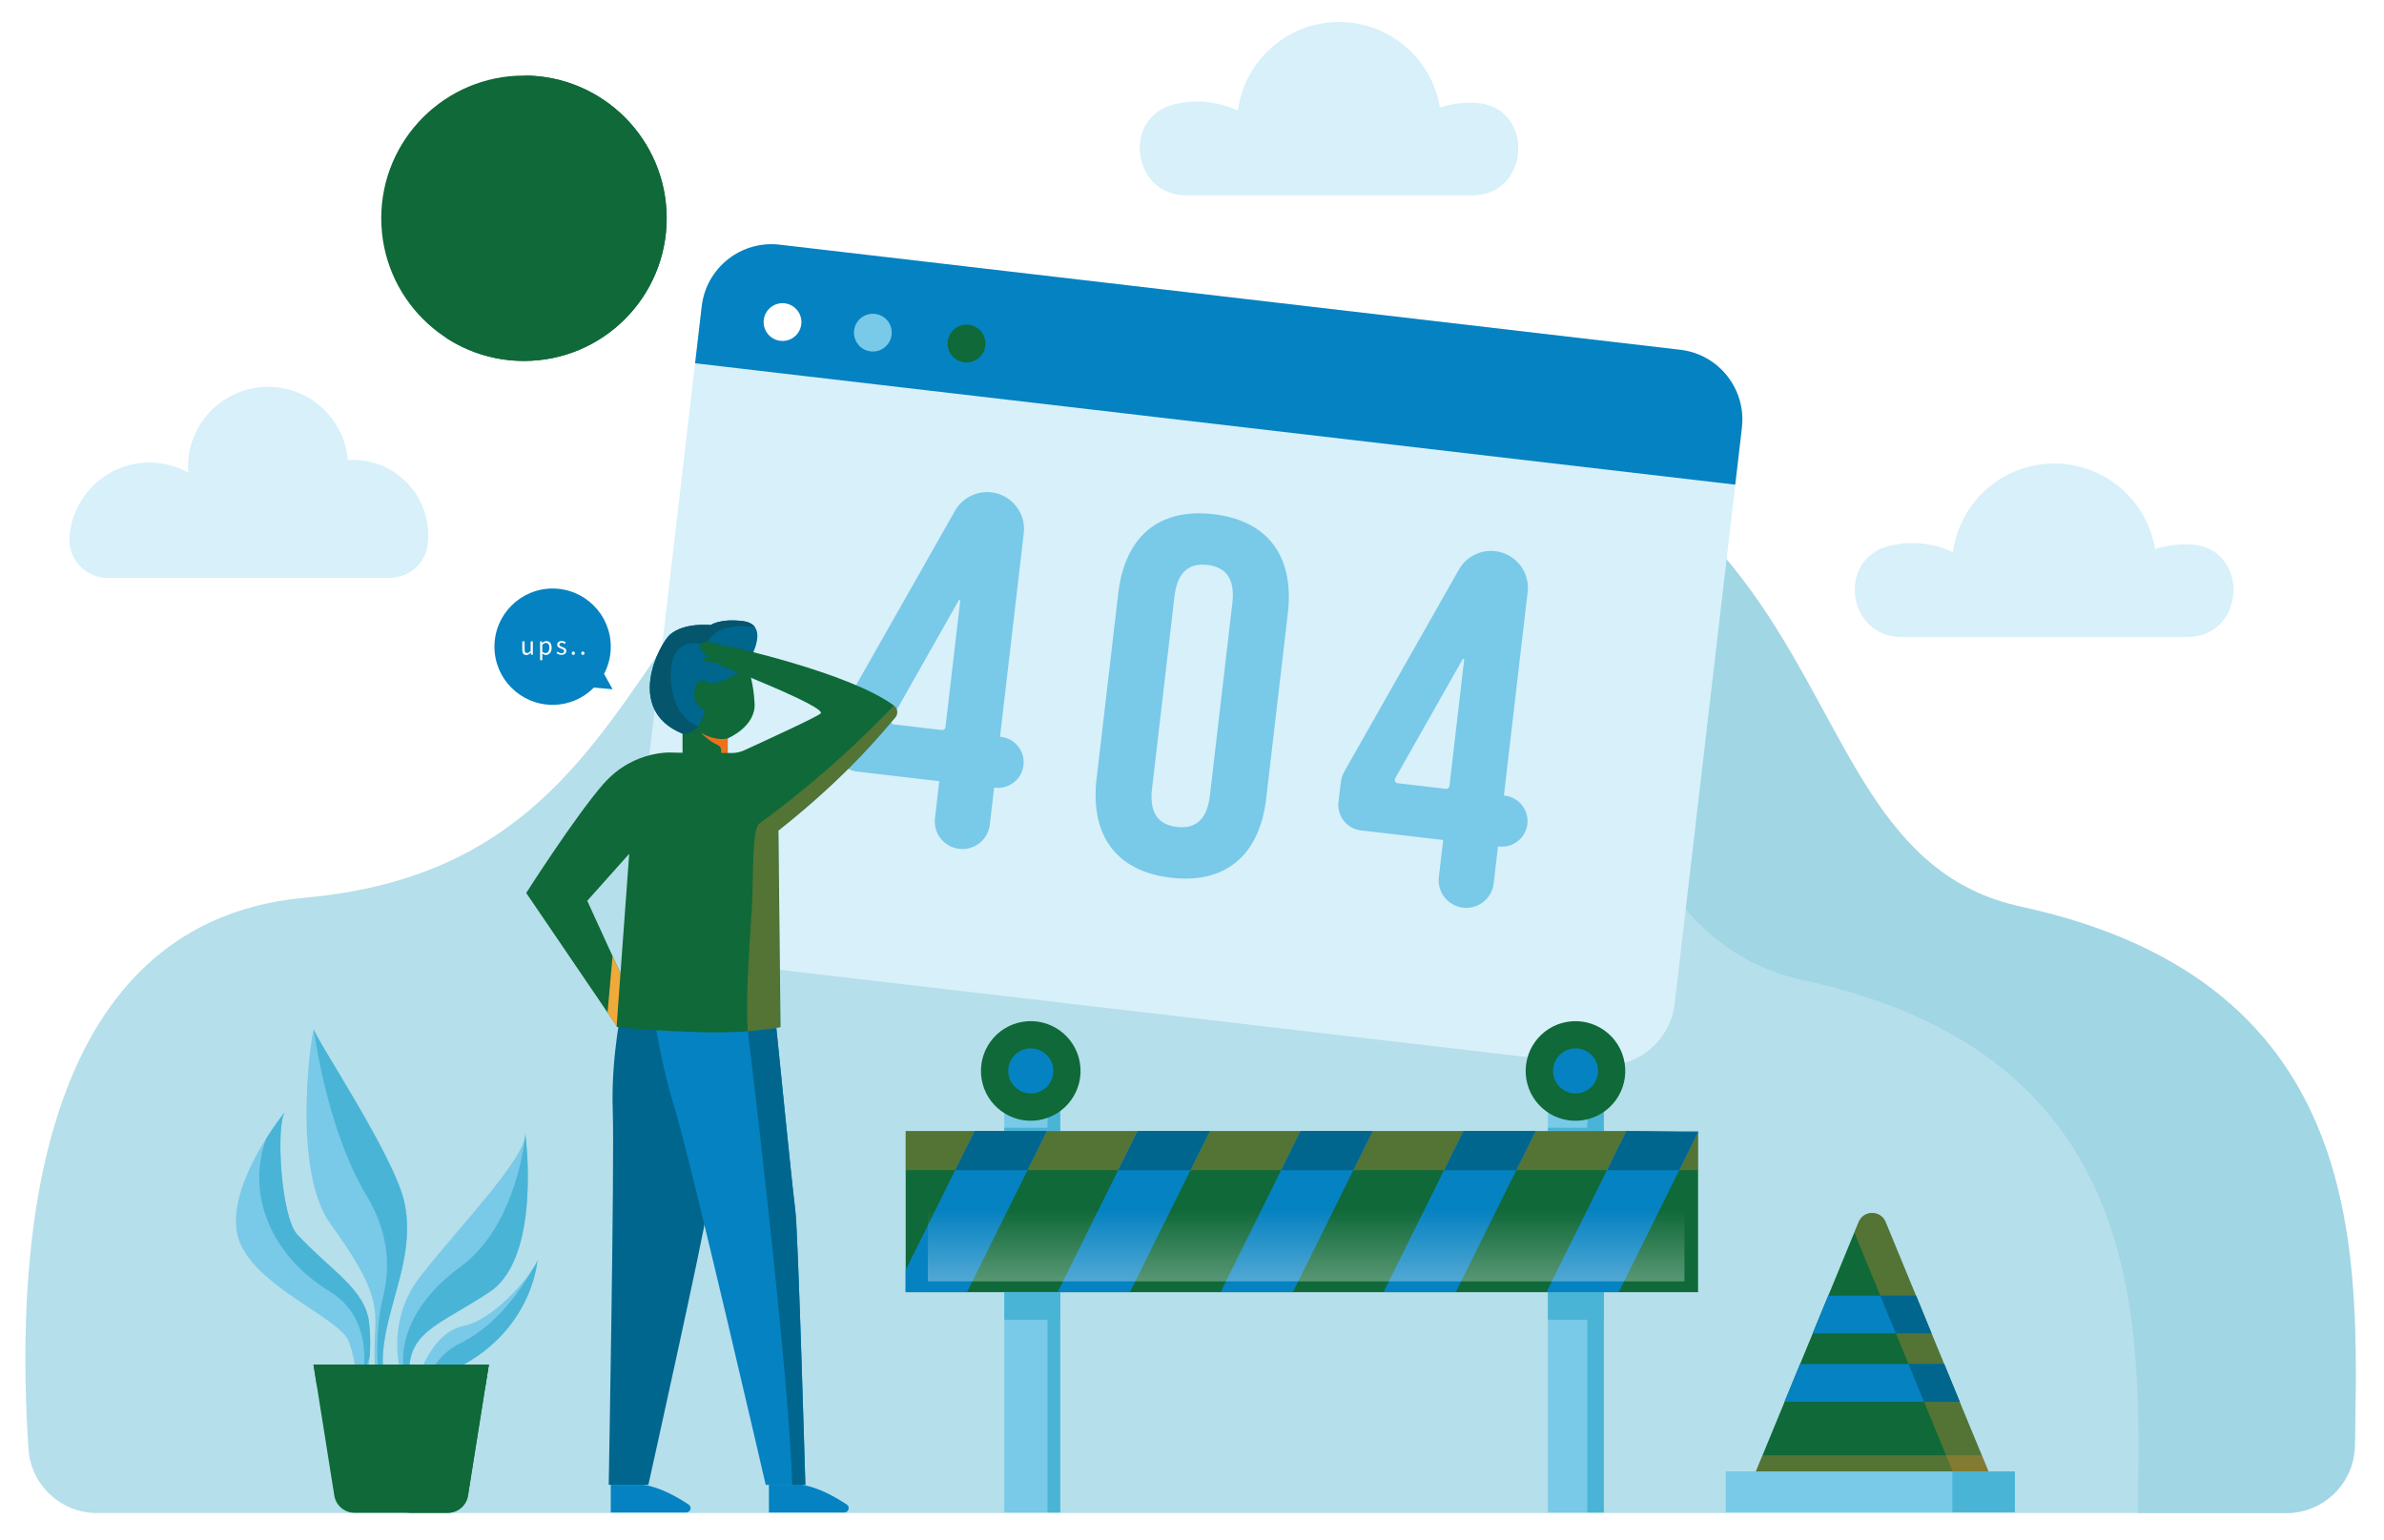 <svg xmlns="http://www.w3.org/2000/svg" viewBox="0 0 441.85 285.44" className="w-full max-w-lg lg:max-w-full mx-auto">
    <path  style="fill:#fff;" d="M0 0h500v500H0z" id="BACKGROUND"/><g id="OBJECTS"><path style="fill:#b5dfea" d="M423.72 280.45c6.95 0 12.62-5.57 12.73-12.52.53-34.64 3.32-85.75-61.92-99.88-52.8-11.44-21.49-105.27-163.69-99.21-102.07 4.35-74.96 90.39-154.32 97.55-52.81 4.77-53.27 71.56-51.24 102.16.44 6.69 6 11.89 12.71 11.89h405.73z"/><path style="opacity:.55; fill:#90cedd" d="M374.53 168.04c-52.8-11.44-21.49-105.27-163.69-99.21-24.28 1.03-41.24 6.7-54.07 14.81 4.32-.57 8.91-.97 13.8-1.17 142.19-6.06 110.89 87.77 163.69 99.21 64.55 13.98 62.51 64.15 61.94 98.76h27.52c6.95 0 12.62-5.57 12.73-12.52.53-34.64 3.32-85.74-61.92-99.88z"/><path style="fill:#d7f0f9" d="M311.43 64.84L144.49 45.35c-7.13-.83-13.59 4.28-14.43 11.41L117.6 163.52c-.83 7.13 4.28 13.59 11.41 14.43l166.95 19.49c7.13.83 13.59-4.28 14.43-11.41l12.46-106.75c.83-7.15-4.28-13.61-11.42-14.44z"/><path style="fill:#0582c1" d="M321.61 89.83l1.23-10.57c.83-7.13-4.28-13.59-11.41-14.43L144.49 45.35c-7.13-.83-13.59 4.28-14.43 11.41l-1.23 10.57 192.78 22.5z"/><path style="fill:#79c9e8" d="M155.84 131.97L177 94.68a6.857 6.857 0 0 1 6.74-3.42c3.75.44 6.44 3.83 6 7.58l-4.4 37.72.19.02c2.6.3 4.46 2.66 4.16 5.25a4.74 4.74 0 0 1-5.25 4.16l-.19-.02-.8 6.87c-.33 2.81-2.87 4.82-5.67 4.49-2.81-.33-4.82-2.87-4.49-5.67l.8-6.87-15.24-1.78c-2.6-.3-4.47-2.66-4.16-5.26l.4-3.46c.09-.82.34-1.61.75-2.32zm19.4 2.79l2.73-23.39c.02-.16-.2-.23-.28-.09l-12.5 22.06c-.22.39.03.88.47.93l8.89 1.04c.34.04.65-.21.69-.55zM249.23 142.87l21.16-37.29a6.857 6.857 0 0 1 6.74-3.42c3.75.44 6.44 3.83 6 7.58l-4.4 37.72.19.02c2.6.3 4.46 2.66 4.16 5.25a4.74 4.74 0 0 1-5.25 4.16l-.19-.02-.8 6.87c-.33 2.81-2.87 4.82-5.67 4.49-2.81-.33-4.82-2.87-4.49-5.67l.8-6.87-15.24-1.78c-2.6-.3-4.47-2.66-4.16-5.26l.4-3.46c.09-.82.35-1.6.75-2.32zm19.41 2.79l2.73-23.39c.02-.16-.2-.23-.28-.09l-12.5 22.06c-.22.39.03.88.47.93l8.89 1.04c.34.04.65-.21.69-.55zM207.25 110.04c1.23-10.54 7.48-15.91 17.65-14.73 10.16 1.19 15.01 7.86 13.78 18.39l-4 34.25c-1.23 10.54-7.48 15.91-17.65 14.73-10.16-1.19-15.01-7.86-13.78-18.39l4-34.25zm6.27 36.11c-.55 4.7 1.31 6.73 4.61 7.12 3.29.38 5.57-1.16 6.12-5.87l4.15-35.57c.55-4.7-1.31-6.73-4.61-7.12-3.29-.38-5.57 1.16-6.12 5.87l-4.15 35.57z"/><path style="fill:#fff;" d="M148.51 60.1a3.498 3.498 0 1 1-6.95-.81 3.498 3.498 0 0 1 3.88-3.07 3.51 3.51 0 0 1 3.07 3.88z"/><path style="fill:#79c9e8" d="M165.25 62.06a3.498 3.498 0 1 1-6.95-.81 3.498 3.498 0 0 1 3.88-3.07 3.49 3.49 0 0 1 3.07 3.88z"/><path style="fill:#0F6938" d="M182.61 64.08a3.498 3.498 0 1 1-6.95-.81 3.498 3.498 0 0 1 3.88-3.07c1.92.23 3.3 1.97 3.07 3.88z"/><g><path style="fill:#00668e" d="M115.45 185.68s-2.26 10-1.88 20.22c.34 9.15-.75 69.31-.75 69.31h7.35s10.46-47.12 10.85-50.84c.39-3.72 5.65-40.93 5.65-40.93l-21.22 2.24z"/><path style="fill:#0582c1" d="M120.34 182.94s1.69 12.85 4.57 21.99c2.88 9.13 17.01 70.29 17.01 70.29h7.35s-1.35-47.12-1.86-50.84c-.51-3.72-4.23-40.93-4.23-40.93l-22.84-.51z"/><path style="fill:#0582c1" d="M142.51 275.2v5.13h13.99c.79 0 1.11-1.03.44-1.47-2.05-1.36-5.32-3.24-8.37-3.66h-6.06zM113.2 275.2v5.13h13.99c.79 0 1.11-1.03.44-1.47-2.05-1.36-5.32-3.24-8.37-3.66h-6.06z"/><path style="fill:#00668e" d="M138.43 123.15s4.81-7.31-.71-8.02c-4.24-.55-5.99.72-5.99.72s-4.88-.54-7.56 1.78c-1.83 1.59-8.55 13.9 2.32 18.35s8.55-6.95 8.55-6.95l3.39-5.88z"/><path style="fill:#05556d" d="M137.72 115.13c-4.24-.55-5.99.72-5.99.72s-4.88-.54-7.56 1.78c-1.83 1.59-8.55 13.9 2.32 18.35 5.11 2.09 7.3.68 8.2-1.4-10.31 2.9-11.43-9.53-9.73-13.06 1.73-3.59 5.87-1.94 5.87-1.94 1.62-4.08 6.91-3.64 9.09-3.32-.39-.57-1.08-.99-2.2-1.13z"/><path style="fill:#0F6938" d="M131.66 126.71s-1.43-1.43-2.49 0c-1.07 1.43-.36 4.63 1.43 4.81 0 0-.53 4.63-4.1 4.45v3.74h8.37v-2.85s5.17-2.14 4.99-6.41c-.18-4.28-1.43-7.31-1.43-7.31s-2.85 3.21-6.77 3.57z"/><path style="fill:#ed701b" d="M132.95 138.06c.83.35.68.87.72 1.65h1.2v-2.85s-2.03.64-5-1.05c0 .01 1.73 1.69 3.08 2.25z"/><path style="fill:#0F6938" d="M134.66 119.89s-4.34-1.73-4.85-.43c-.33.85.51 1.58 1.67 2.32l-1.02.17c-.23.04-.31.33-.13.47.28.23 1.07.38 2.71.44l1.62-2.97z"/><path style="fill:none" d="M108.84 166.97l5.82 18.74-.11-.95.11.95 1.96-27.3z"/><path style="fill:#0F6938" d="M165.66 130.76c-8.28-6.13-30.88-11.04-30.88-11.04l-1.86 3.39s20.52 7.95 19.17 9.14c-.8.7-10.82 5.29-14.22 6.84-.73.33-1.52.49-2.33.48l-10.39-.06s-7.5-.89-13.39 5.88c-5.27 6.07-14.23 20.12-14.23 20.12l15.1 22.2 1.67 2.45.01-.03-.01.21s.54.06 1.49.15c4.85.45 20.41 1.68 28.64-.07l.23-.05-.39-36.42c13.14-10.4 19.42-18.44 21.66-20.96.56-.67.45-1.69-.27-2.23zM115 180.43l-1.47-3.22-4.69-10.25 7.78-8.72-1.4 19.13-.22 3.06z"/><path style="fill:#efaa3a" d="M113.53 177.21l1.47 3.22-.71 9.71-.02.03-1.67-2.45z"/><path style="opacity:.29;fill:#f98d2b" d="M140.72 152.65c-1.4 1.02-1.04 10.02-1.39 15.65-.58 9.43-1.14 17.59-.73 22.85 2.13-.14 4.11-.37 5.79-.73l.23-.05-.39-36.42c13.14-10.4 19.42-18.44 21.66-20.96.59-.67.48-1.69-.24-2.23.01 0-10.38 11.33-24.93 21.89z"/><path style="fill:#00668e" d="M147.4 224.38c-.37-2.68-2.41-22.8-3.51-33.8l-5.28.58s7.7 63.33 8.21 84.06h2.44c0-.01-1.35-47.12-1.86-50.84z"/><g><path style="fill:#0582c1" d="M113.54 127.75l-1.59-2.85c.8-1.5 1.25-3.22 1.25-5.04 0-5.95-4.83-10.78-10.78-10.78s-10.78 4.83-10.78 10.78c0 5.95 4.83 10.78 10.78 10.78 3 0 5.71-1.23 7.66-3.2l3.46.31z"/><path style="fill:#fff;" d="M96.81 118.88h.42v1.5c0 .46.14.66.46.66.25 0 .43-.13.66-.41v-1.75h.41v2.46h-.34l-.04-.38h-.02c-.23.27-.47.45-.81.45-.52 0-.75-.33-.75-.96v-1.57zM100.52 121.55v.83h-.42v-3.5h.34l.03.28h.02c.22-.19.5-.34.78-.34.63 0 .97.49.97 1.25 0 .83-.5 1.33-1.06 1.33-.23 0-.46-.11-.68-.28l.02.43zm.6-.5c.4 0 .7-.37.7-.98 0-.54-.18-.91-.65-.91-.21 0-.42.12-.66.33v1.29c.23.2.45.27.61.27zM103.35 120.78c.21.17.43.29.72.29.32 0 .49-.17.49-.38 0-.25-.29-.36-.56-.47-.35-.13-.73-.29-.73-.71 0-.39.31-.7.84-.7.31 0 .58.13.76.28l-.2.26c-.17-.13-.34-.22-.56-.22-.31 0-.45.17-.45.35 0 .23.27.32.55.43.35.13.75.28.75.74 0 .4-.32.73-.9.73-.35 0-.68-.15-.92-.34l.21-.26zM106.26 120.76c.16 0 .3.13.3.32 0 .18-.14.31-.3.31-.17 0-.3-.13-.3-.31 0-.19.14-.32.3-.32zM108.03 120.76c.16 0 .3.13.3.32 0 .18-.14.31-.3.31-.17 0-.3-.13-.3-.31-.01-.19.13-.32.3-.32z"/></g></g><g><path style="fill:#79c9e8" d="M72.21 257.39s-2.26-2.12-.74-10.14c1.52-8.02 5.38-15.73 3.48-24.43-1.89-8.71-16.73-30.65-16.77-32.11-.05-1.46-4.58 25.53 3.09 36.17 7.67 10.63 8.59 14.32 8.25 19.92-.34 5.59.08 10.1.92 11.4l1.77-.81z"/><path style="fill:#49b4d6" d="M70.8 241.25c-.89 3.58-1.43 12.55-.01 14.7.13.2.32.09.56-.28-.43-1.48-.72-4.08.1-8.42 1.52-8.02 5.38-15.73 3.48-24.43-1.89-8.71-16.73-30.65-16.77-32.11 0 0 2.24 18.29 9.76 30.87 5.4 9 3.77 16.09 2.88 19.67z"/><path style="fill:#79c9e8" d="M74.91 256.83s-4.36-10.88 3.03-20.3c7.39-9.42 19.2-21.52 19.43-26.31 0 0 3.04 22.75-6.58 29.19-9.61 6.44-16.35 7.47-14.69 17.38l-1.19.04z"/><path style="fill:#49b4d6" d="M85.29 234.84c-10.72 7.8-11.59 16.79-9.93 20.96.13.32.37.52.7.63-1.44-9.56 5.25-10.65 14.74-17.01 9.61-6.44 6.58-29.19 6.58-29.19S96 227.04 85.29 234.84z"/><g><path style="fill:#79c9e8" d="M67.74 257.07s1.4-5.76.65-11.98c-.74-6.22-7.24-9.72-13.31-16.29-3.12-3.38-4.05-21.25-2.11-22.91 0 0-10.72 12.99-9.06 22.5 1.65 9.51 19.14 15.69 20.76 20.29 1.62 4.6 1.48 8.45 1.48 8.45l1.59-.06z"/><path style="fill:#49b4d6" d="M49.35 211c-3.54 9.59.09 21.21 11.86 28.43 8.66 5.31 5.9 16.36 5.9 16.36l1.42-4.36c.13-1.88.14-4.08-.13-6.34-.74-6.22-7.24-9.72-13.31-16.29-3.01-3.26-3.98-20-2.31-22.67-.49.62-1.88 2.42-3.43 4.87zM52.78 206.13l.19-.24c-.06.06-.13.14-.19.24z"/></g><g><path style="fill:#79c9e8" d="M77.15 256.35s2.51-9.32 8.73-10.58c6.21-1.25 13.35-10.44 13.73-12.24 0 .01-1.05 17.33-22.46 22.82z"/><path style="fill:#49b4d6" d="M85.52 248.86c-3.81 1.9-5.39 4.46-5.95 6.79 19.06-6.13 20.04-22.11 20.04-22.11-.08.36-.42 1.01-.97 1.82-1.87 3.28-6.39 10.14-13.12 13.5z"/></g><path style="fill:#0F6938" d="M90.6 252.92H58.1l3.86 24.27c.29 1.84 1.88 3.2 3.74 3.2h17.29c1.86 0 3.45-1.35 3.74-3.2l3.87-24.27z"/><path style="fill:#0F6938" d="M89.96 256.94l.64-4.02H58.1l.64 4.02z"/><path style="fill:#0F6938" d="M82.73 252.92l-3.86 24.27a3.792 3.792 0 0 1-3.74 3.2H83c1.86 0 3.45-1.35 3.74-3.2l3.86-24.27h-7.87z"/></g><g><path style="fill:#0F6938" d="M167.86 209.64h146.86v29.86H167.86z"/><path style="opacity:.29;fill:#f98d2b" d="M167.86 209.64h146.86v7.25H167.86z"/><path style="fill:#f77e2d" d="M180.63 209.64h13.41l-3.6 7.25h-13.41zM210.83 209.64h13.41l-3.6 7.25h-13.4zM241.03 209.64h13.4l-3.59 7.25h-13.4zM271.23 209.64h13.4l-3.6 7.25h-13.39zM314.73 209.64v.2l-3.5 7.05h-13.39l3.59-7.25z"/><path style="fill:#79c9e8" d="M186.14 239.5h10.35v40.83h-10.35z"/><path style="fill:#49b4d6" d="M194.15 239.5h2.35v40.83h-2.35z"/><path style="fill:#79c9e8" d="M286.9 239.5h10.35v40.83H286.9z"/><path style="fill:#49b4d6" d="M294.19 239.5h3.06v40.83h-3.06zM186.14 239.47h10.35v5.14h-10.35z"/><path style="fill:#49b4d6" d="M286.9 239.47h10.35v5.14H286.9z"/><path style="fill:#79c9e8" d="M186.14 204.97h10.35v4.64h-10.35z"/><path style="fill:#49b4d6" d="M194.15 204.97h2.35v4.64h-2.35z"/><path style="fill:#79c9e8" d="M286.9 204.97h10.35v4.64H286.9z"/><path style="fill:#49b4d6" d="M294.19 204.97h3.06v4.64h-3.06zM186.14 209.03h10.35v.58h-10.35z"/><path style="fill:#49b4d6" d="M286.9 209.03h10.35v.58H286.9z"/><path style="fill:#0582c1" d="M194.04 209.64l-14.81 29.86h-11.37v-4.12l12.77-25.74zM210.83 209.64l-14.81 29.86h13.4l14.82-29.86zM254.43 209.64l-14.81 29.86h-13.4l14.81-29.86zM284.63 209.64l-14.81 29.86h-13.4l14.81-29.86zM301.43 209.64l-14.81 29.86h13.4l14.71-29.66z"/><path style="fill:#00668e" d="M194.04 209.64l-3.6 7.25h-13.41l3.6-7.25zM224.24 209.64l-3.6 7.25h-13.4l3.59-7.25zM254.43 209.64l-3.59 7.25h-13.4l3.59-7.25zM284.63 209.64l-3.6 7.25h-13.39l3.59-7.25zM314.73 209.84l-3.5 7.05h-13.39l3.59-7.25z"/><linearGradient id="SVGID_1_" gradientUnits="userSpaceOnUse" x1="242.075" y1="248.234" x2="242.075" y2="224.179"><stop offset="0" stop-color="#fff"/><stop offset="1" stop-color="#fff" stop-opacity="0"/></linearGradient><path style="opacity:.55; fill:url(#SVGID_1_)" d="M171.96 222.56H312.2v14.94H171.96z"/><ellipse transform="rotate(-9.249 191.082 198.565)" style="fill:#0F6938" cx="191.05" cy="198.49" rx="9.23" ry="9.23"/><path style="fill:#0582c1" d="M195.23 198.49c0-2.31-1.87-4.18-4.18-4.18-2.31 0-4.18 1.87-4.18 4.18 0 2.31 1.87 4.18 4.18 4.18 2.31.01 4.18-1.87 4.18-4.18z"/><ellipse transform="rotate(-9.249 292.07 198.575)" style="fill:#0F6938" cx="292.01" cy="198.49" rx="9.23" ry="9.23"/><path style="fill:#0582c1" d="M296.19 198.49c0-2.31-1.87-4.18-4.18-4.18-2.31 0-4.18 1.87-4.18 4.18 0 2.31 1.87 4.18 4.18 4.18 2.31.01 4.18-1.87 4.18-4.18z"/></g><g><path style="fill:#0F6938" d="M370.37 277.17H323.6l7.15-17.34v-.01l2.88-7 .79-1.92 1.29-3.12.26-.64 2.88-7 .53-1.27 5.1-12.38c.92-2.23 4.08-2.23 5 0l5.1 12.38.53 1.27 2.88 7 .26.64 1.29 3.12.79 1.92 2.88 7v.01l7.16 17.34z"/><path style="opacity:.29;fill:#f98d2b" d="M326.66 269.73l-3.07 7.43h46.78l-3.06-7.43z"/><path style="fill:#79c9e8" d="M319.85 272.72h53.57v7.57h-53.57z"/><path style="fill:#49b4d6" d="M361.85 272.72h11.57v7.57h-11.57z"/><path style="opacity:.29;fill:#f98d2b" d="M368.53 272.72h-6.62l-5.31-12.89v-.01l-2.88-7-.79-1.92-1.29-3.12-.26-.64-2.88-7-.53-1.27-4.29-10.42.8-1.96c.92-2.23 4.08-2.23 5 0l5.1 12.38.53 1.27 2.88 7 .26.64 1.29 3.12.79 1.92 2.88 7v.01l5.32 12.89z"/><path style="fill:#0582c1" d="M357.98 247.14h-22.01l2.88-7h16.26zM363.21 259.81v.01h-32.46v-.01l2.87-7h26.71z"/><path style="fill:#00668e" d="M357.98 247.14h-6.61l-2.88-7h6.62zM363.21 259.81v.01h-6.62v-.01l-2.87-7h6.61z"/></g><g><path style="fill:#d7f0f9" d="M72.22 107.1c3.49 0 6.53-2.54 7.01-6 .08-.62.13-1.25.13-1.9 0-7.71-6.25-13.96-13.96-13.96-.32 0-.63.01-.94.03-.64-7.6-7.01-13.57-14.77-13.57-8.19 0-14.83 6.64-14.83 14.83 0 .36.02.72.04 1.08-2.32-1.3-5.03-1.99-7.91-1.86-7.45.34-13.57 6.3-14.1 13.74 0 .06-.01.12-.01.18-.24 4.04 3.03 7.44 7.08 7.44h52.26zM405.35 118.06c11.04 0 11.65-16.61.62-17.15-.3-.01-.6-.02-.91-.02-1.97 0-3.86.31-5.64.88-1.48-8.99-9.28-15.85-18.69-15.85-9.62 0-17.55 7.17-18.77 16.45a17.45 17.45 0 0 0-7.54-1.71c-1.51 0-2.97.19-4.37.55-9.65 2.49-7.63 16.85 2.34 16.85h52.96zM272.8 36.21c11.03 0 11.65-16.61.62-17.14-.3-.01-.6-.02-.91-.02-1.97 0-3.86.31-5.64.88-1.48-8.99-9.28-15.85-18.68-15.85-9.61 0-17.55 7.17-18.77 16.45a17.501 17.501 0 0 0-11.9-1.16c-9.65 2.48-7.62 16.84 2.34 16.84h52.94z"/><circle style="fill:#0F6938" cx="97.11" cy="40.45" r="26.45"/><path style="fill:#0F6938" d="M97.32 14c7.19 4.73 11.95 12.87 11.95 22.12 0 14.61-11.84 26.45-26.45 26.45-.07 0-.14 0-.22-.01 4.17 2.74 9.15 4.34 14.51 4.34 14.61 0 26.45-11.84 26.45-26.45 0-14.53-11.73-26.33-26.24-26.45z"/></g></g></svg>
